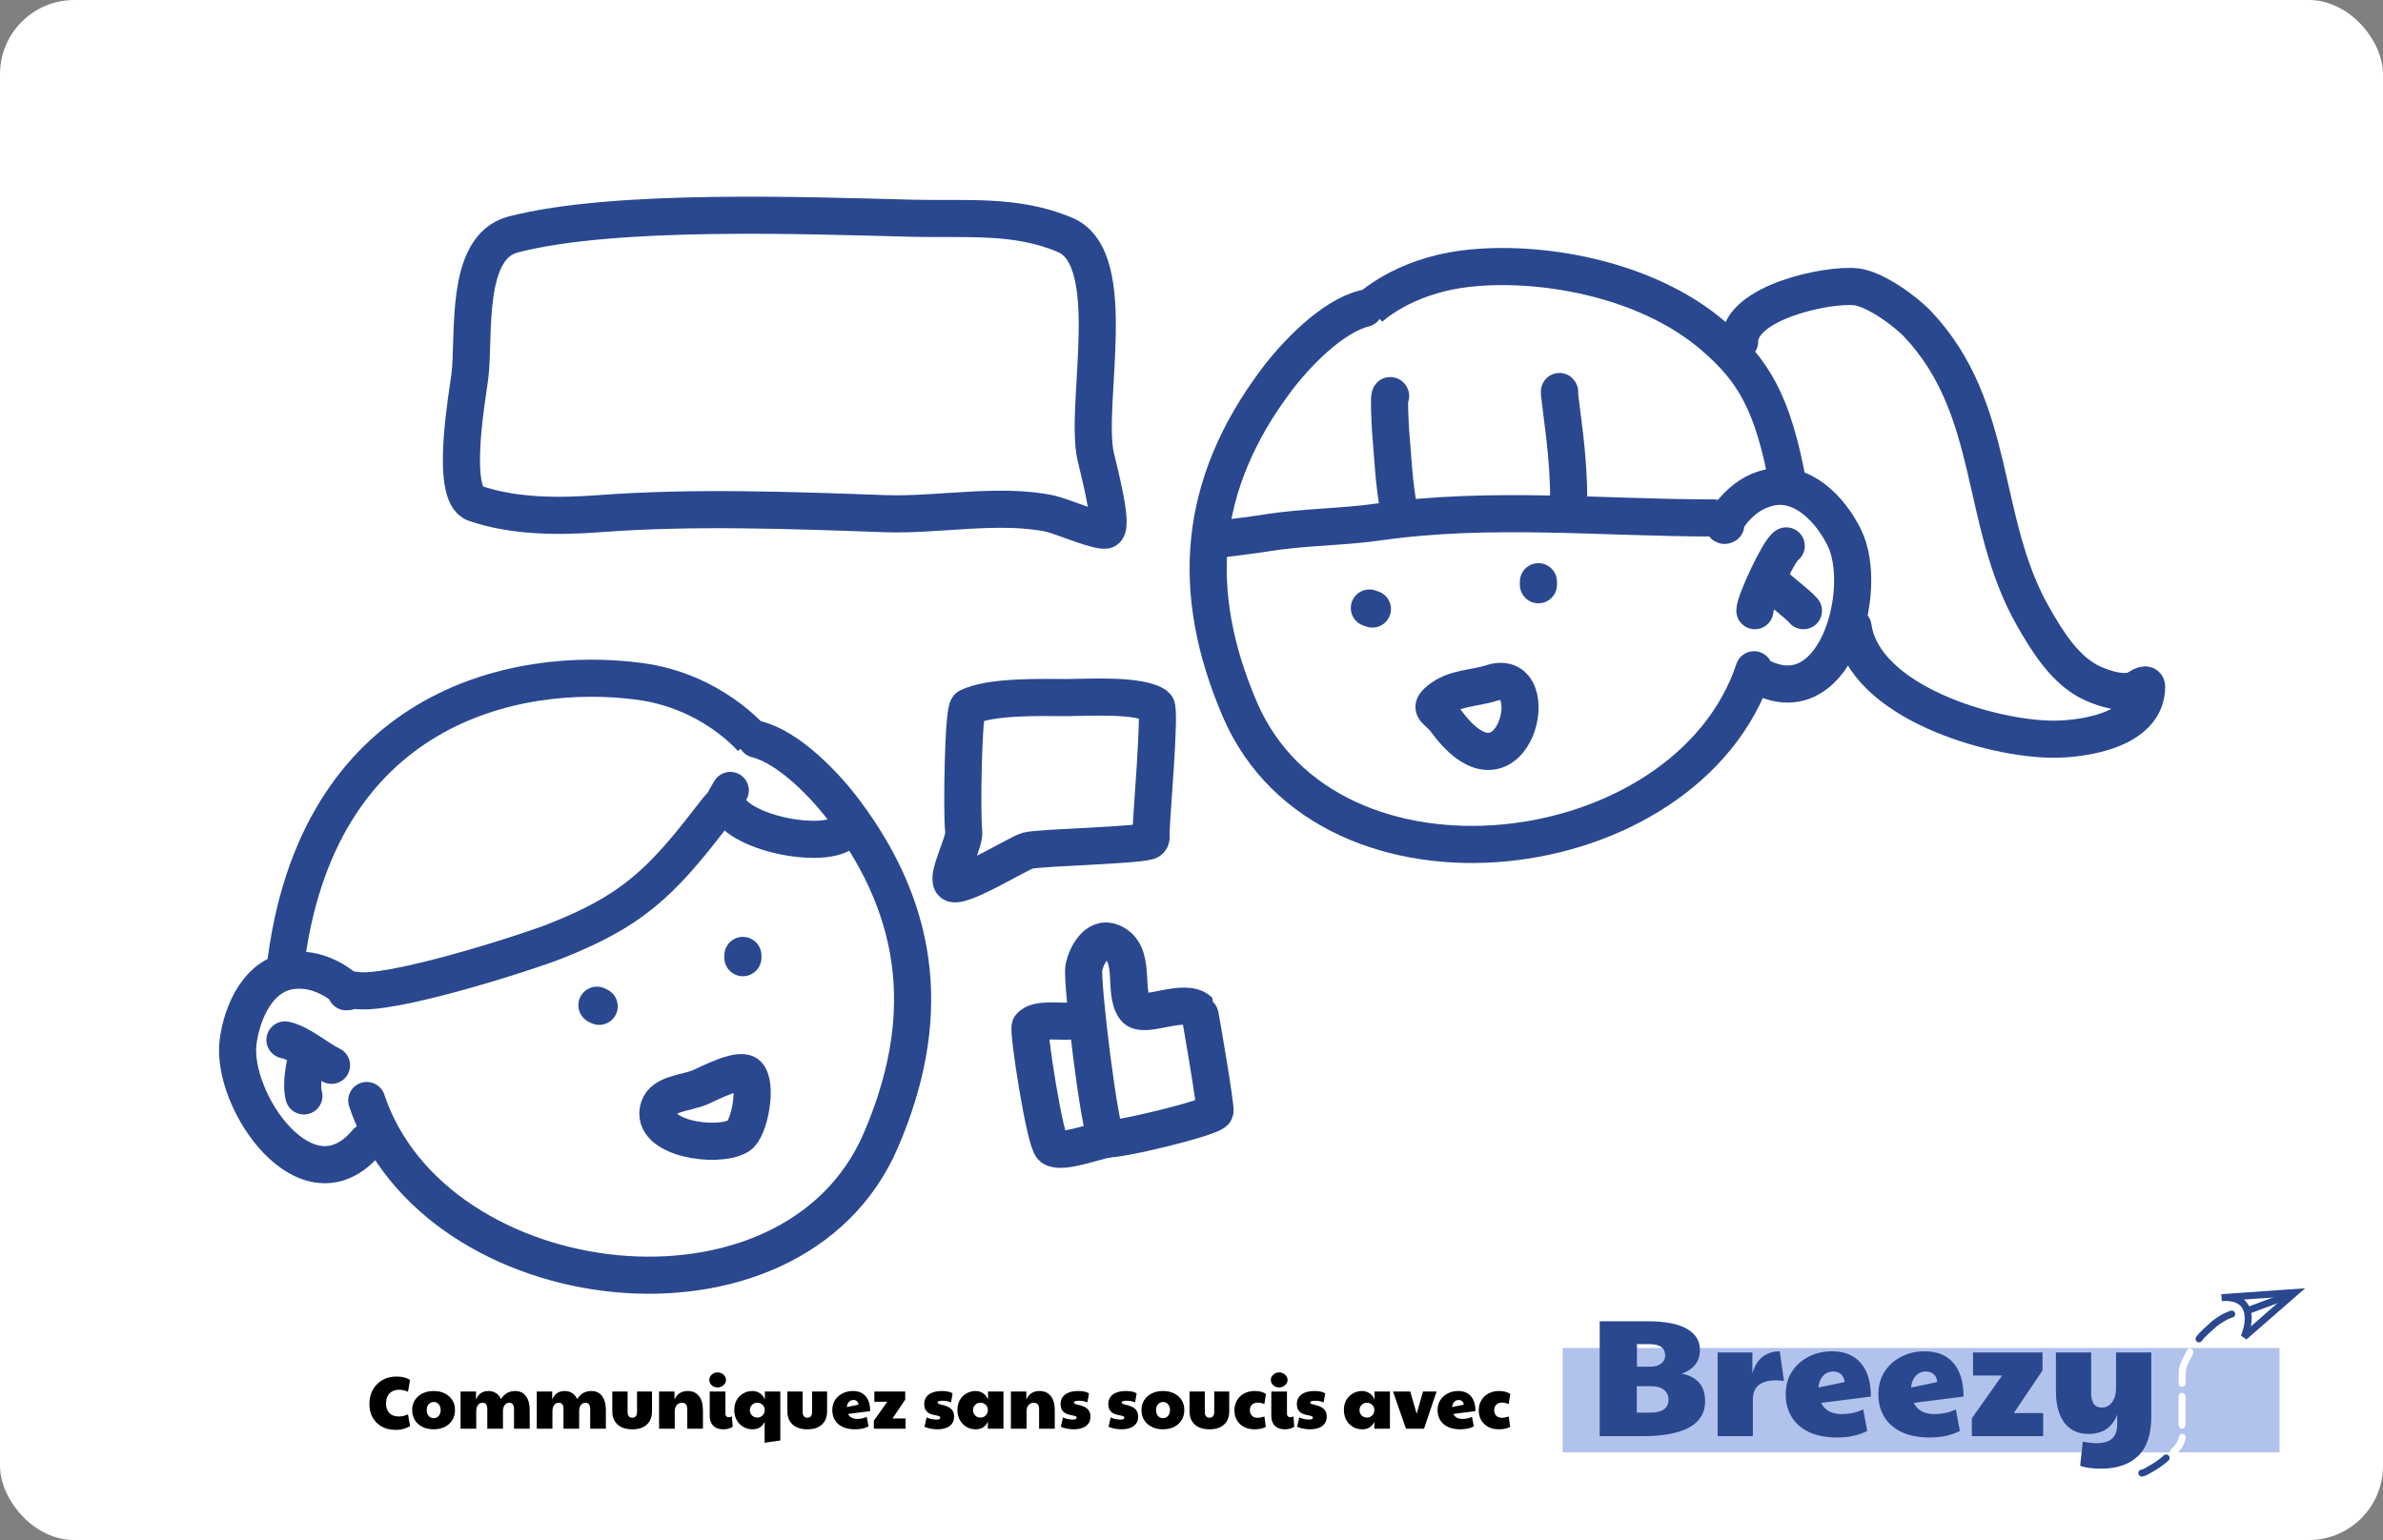 <svg width="642" height="415" viewBox="0 0 642 415" fill="none" xmlns="http://www.w3.org/2000/svg">
<rect x="0" y="0" width="642" height="415" fill="#808080" stroke="none"/>
<rect width="642" height="415" rx="20" fill="white"/>
<g clip-path="url(#clip0_17_36)">
<path d="M367.554 83.118C358.778 85.312 349.037 95.534 343.826 102.481C322.601 130.782 320.456 159.497 334.008 191.118C357.888 246.839 454.388 234.977 472.554 180.481" stroke="#2A488F" stroke-width="10" stroke-miterlimit="10" stroke-linecap="round" stroke-linejoin="round"/>
<path d="M203.803 199.195C212.578 201.389 222.319 211.611 227.53 218.559C248.755 246.86 250.9 275.575 237.348 307.195C213.468 362.916 116.968 351.055 98.803 296.559" stroke="#2A488F" stroke-width="10" stroke-miterlimit="10" stroke-linecap="round" stroke-linejoin="round"/>
<path d="M328.008 145.027C324.07 146.011 338.948 143.976 340.826 143.663C350.917 141.981 361.283 142.104 371.372 140.663C401.453 136.366 431.526 139.572 461.644 139.572" stroke="#2A488F" stroke-width="10" stroke-miterlimit="10" stroke-linecap="round" stroke-linejoin="round"/>
<path d="M464.917 141.481C463.17 142.355 466.794 137.733 467.099 137.391C469.742 134.417 472.716 132.297 476.644 131.391C485.656 129.311 493.132 137.365 496.826 144.754C503.932 158.966 494.229 194.414 472.826 181.572" stroke="#2A488F" stroke-width="10" stroke-miterlimit="10" stroke-linecap="round" stroke-linejoin="round"/>
<path d="M93.267 267.257C95.203 267.516 90.274 264.321 89.875 264.096C86.41 262.142 82.909 261.102 78.898 261.52C69.7 262.479 65.244 272.524 64.149 280.712C62.042 296.462 82.729 326.839 98.803 307.744" stroke="#2A488F" stroke-width="10" stroke-miterlimit="10" stroke-linecap="round" stroke-linejoin="round"/>
<path d="M368.917 163.845C369.19 163.936 369.463 164.027 369.735 164.118" stroke="#2A488F" stroke-width="10" stroke-miterlimit="10" stroke-linecap="round" stroke-linejoin="round"/>
<path d="M414.463 156.754C414.463 157.027 414.463 157.3 414.463 157.572" stroke="#2A488F" stroke-width="10" stroke-miterlimit="10" stroke-linecap="round" stroke-linejoin="round"/>
<path d="M387.735 188.663C391.796 185.28 396.949 185.608 401.917 184.027C417.07 179.206 407.775 218.996 389.644 194.391C387.162 191.021 384.701 191.192 387.735 188.663Z" stroke="#2A488F" stroke-width="10" stroke-miterlimit="10" stroke-linecap="round" stroke-linejoin="round"/>
<path d="M374.644 106.709C373.991 105.401 374.617 115.955 374.644 116.254C375.26 123.02 375.496 130.332 376.826 136.981" stroke="#2A488F" stroke-width="10" stroke-miterlimit="10" stroke-linecap="round" stroke-linejoin="round"/>
<path d="M420.19 105.618C419.845 104.582 420.712 110.407 421.554 117.618C422.251 123.593 422.644 129.604 422.644 135.618" stroke="#2A488F" stroke-width="10" stroke-miterlimit="10" stroke-linecap="round" stroke-linejoin="round"/>
<path d="M368.917 83.118C368.917 83.118 377.602 74.582 394.496 72.443C414.08 69.963 443.356 74.765 461.644 90.577C472.229 99.729 477.675 108.181 481.787 131.058" stroke="#2A488F" stroke-width="10" stroke-miterlimit="10" stroke-linejoin="round"/>
<path d="M468.681 92.013C468.681 81.441 492.446 76.442 500.044 77.286C505.091 77.847 513.275 83.759 516.681 87.377C538.282 110.328 533.068 140.464 547.772 166.195C551.59 172.878 556.524 180.934 563.863 184.195C566.974 185.578 571.895 187.201 575.317 185.832C575.544 185.741 578.317 183.682 578.317 185.013C578.317 196.774 561.317 199.195 553.226 199.195C536.567 199.195 502.121 189.185 499.226 168.923" stroke="#2A488F" stroke-width="10" stroke-miterlimit="10" stroke-linecap="round" stroke-linejoin="round"/>
<path d="M481.226 147.104C479.367 148.034 472.772 162.122 472.772 164.559" stroke="#2A488F" stroke-width="10" stroke-miterlimit="10" stroke-linecap="round" stroke-linejoin="round"/>
<path d="M478.499 158.013C478.063 158.013 484.229 162.653 485.863 164.559" stroke="#2A488F" stroke-width="10" stroke-miterlimit="10" stroke-linecap="round" stroke-linejoin="round"/>
<path d="M160.816 270.874C161.019 270.975 161.222 271.077 161.426 271.178" stroke="#2A488F" stroke-width="10" stroke-miterlimit="10" stroke-linecap="round" stroke-linejoin="round"/>
<path d="M200.138 257.461C200.138 257.665 200.138 257.868 200.138 258.071" stroke="#2A488F" stroke-width="10" stroke-miterlimit="10" stroke-linecap="round" stroke-linejoin="round"/>
<path d="M196.746 213.006C192.344 220.482 196.969 213.303 191.331 220.646C177.763 238.317 169.77 245.622 149.735 253.569C141.582 256.803 104.295 268.692 95.532 266.82" stroke="#2A488F" stroke-width="10" stroke-miterlimit="10" stroke-linecap="round" stroke-linejoin="round"/>
<path d="M76.769 280.229C81.003 281.133 85.311 285.112 89.315 287.072" stroke="#2A488F" stroke-width="10" stroke-miterlimit="10" stroke-linecap="round" stroke-linejoin="round"/>
<path d="M82.822 283.793C82.088 287.232 80.995 291.931 81.873 295.326" stroke="#2A488F" stroke-width="10" stroke-miterlimit="10" stroke-linecap="round" stroke-linejoin="round"/>
<path d="M202.643 199.195C202.643 199.195 191.919 186.24 172.335 183.617C138.731 179.115 84.836 190.563 76.769 261.428" stroke="#2A488F" stroke-width="10" stroke-miterlimit="10" stroke-linejoin="round"/>
<path d="M287.012 63.333C273.791 57.674 260.132 59.17 245.868 58.813C217.356 58.099 165.618 56.099 138.261 63.18C124.932 66.63 127.955 90.686 126.579 101.442C126.258 103.948 124.98 111.395 124.497 118.716C123.976 126.623 124.382 134.385 127.926 135.618C138.442 139.276 150.852 139.224 161.426 138.423C186.555 136.518 213.357 137.522 238.58 138.423C252.5 138.92 269.301 135.501 282.983 138.423C285.896 139.045 296.982 143.797 298.071 142.736C299.907 140.948 295.651 125.247 295.135 122.801C292.139 108.596 302.058 69.772 287.012 63.333Z" stroke="#2A488F" stroke-width="10" stroke-miterlimit="10" stroke-linecap="round" stroke-linejoin="round"/>
<path d="M292.009 260.686C291.284 264.051 296.257 305.361 298.173 306.798C299.418 307.731 326.901 301.182 327.334 299.448C327.62 298.307 323.245 272.599 323.067 272.421C319.241 268.595 308.054 274.769 305.76 271.71C302.403 267.235 306.418 256.853 299.596 253.929C295.333 252.102 292.658 257.674 292.009 260.686Z" stroke="#2A488F" stroke-width="10" stroke-miterlimit="10" stroke-linecap="round" stroke-linejoin="round"/>
<path d="M288.465 275.137C285.791 275.448 279.39 274.296 277.552 276.618C276.86 277.491 281.465 307.602 283.466 309.186C285.829 311.058 295.285 307.387 297.93 307.08" stroke="#2A488F" stroke-width="10" stroke-miterlimit="10" stroke-linecap="round" stroke-linejoin="round"/>
<path d="M177.49 298.513C178.747 294.576 184.918 294.597 188.676 292.972C190.663 292.113 198.963 287.724 201.222 289.418C204.212 291.66 202.018 304.376 198.922 306.145C193.034 309.509 174.859 306.754 177.49 298.513Z" stroke="#2A488F" stroke-width="10" stroke-miterlimit="10" stroke-linecap="round" stroke-linejoin="round"/>
<path d="M259.638 223.914C260.033 226.912 255.205 235.406 256.388 237.771C257.669 240.333 274.356 229.857 276.916 229.217C280.5 228.321 308.448 227.795 309.762 226.48C310.294 225.949 310.104 225.086 310.104 224.427C310.104 220.584 312.739 191.162 311.473 190.213C307.196 187.005 292.514 187.976 287.706 187.976C280.849 187.976 266.945 187.501 260.836 190.555C259.483 191.232 259.064 219.552 259.638 223.914Z" stroke="#2A488F" stroke-width="10" stroke-miterlimit="10" stroke-linecap="round" stroke-linejoin="round"/>
<path d="M196.746 218.253C202.56 226.059 227.558 229.459 228.685 222.094" stroke="#2A488F" stroke-width="10" stroke-miterlimit="10" stroke-linecap="round" stroke-linejoin="round"/>
</g>
<path d="M106.68 385.32C105.24 385.32 103.98 385.033 102.9 384.46C101.833 383.873 101 383.053 100.4 382C99.813 380.947 99.52 379.72 99.52 378.32C99.52 376.88 99.827 375.607 100.44 374.5C101.067 373.393 101.92 372.527 103 371.9C104.093 371.26 105.347 370.94 106.76 370.94C108.333 370.94 109.567 371.247 110.46 371.86L109.92 375.04C109.533 374.853 109.127 374.72 108.7 374.64C108.287 374.547 107.893 374.5 107.52 374.5C106.427 374.5 105.567 374.827 104.94 375.48C104.313 376.133 104 377.04 104 378.2C104 379.293 104.3 380.153 104.9 380.78C105.513 381.393 106.36 381.7 107.44 381.7C107.867 381.7 108.253 381.66 108.6 381.58C108.96 381.5 109.4 381.353 109.92 381.14L110.48 384.3C109.32 384.98 108.053 385.32 106.68 385.32ZM116.803 385.16C115.67 385.16 114.67 384.94 113.803 384.5C112.936 384.06 112.256 383.453 111.763 382.68C111.283 381.893 111.043 380.993 111.043 379.98C111.043 378.94 111.29 378.04 111.783 377.28C112.29 376.507 112.976 375.907 113.843 375.48C114.71 375.053 115.703 374.84 116.823 374.84C117.97 374.84 118.976 375.06 119.843 375.5C120.71 375.927 121.383 376.527 121.863 377.3C122.343 378.06 122.583 378.953 122.583 379.98C122.583 381.007 122.336 381.913 121.843 382.7C121.363 383.473 120.69 384.08 119.823 384.52C118.956 384.947 117.95 385.16 116.803 385.16ZM116.843 382.16C117.39 382.16 117.836 381.96 118.183 381.56C118.543 381.147 118.723 380.62 118.723 379.98C118.723 379.34 118.55 378.82 118.203 378.42C117.856 378.007 117.416 377.8 116.883 377.8C116.31 377.8 115.843 378.007 115.483 378.42C115.136 378.82 114.963 379.34 114.963 379.98C114.963 380.62 115.136 381.147 115.483 381.56C115.843 381.96 116.296 382.16 116.843 382.16ZM124.082 385V374.98H128.242V377.16C128.535 376.413 128.955 375.84 129.502 375.44C130.062 375.04 130.762 374.84 131.602 374.84C132.429 374.84 133.129 375.047 133.702 375.46C134.289 375.86 134.702 376.38 134.942 377.02C135.395 376.34 135.929 375.807 136.542 375.42C137.169 375.033 137.922 374.84 138.802 374.84C140.042 374.84 141.002 375.293 141.682 376.2C142.362 377.093 142.702 378.36 142.702 380V385H138.482V379.78C138.482 378.593 138.062 378 137.222 378C136.702 378 136.282 378.213 135.962 378.64C135.655 379.053 135.502 379.613 135.502 380.32V385H131.282V379.78C131.282 379.153 131.175 378.7 130.962 378.42C130.749 378.14 130.435 378 130.022 378C129.502 378 129.082 378.207 128.762 378.62C128.455 379.02 128.302 379.587 128.302 380.32V385H124.082ZM144.609 385V374.98H148.769V377.16C149.063 376.413 149.483 375.84 150.029 375.44C150.589 375.04 151.289 374.84 152.129 374.84C152.956 374.84 153.656 375.047 154.229 375.46C154.816 375.86 155.229 376.38 155.469 377.02C155.923 376.34 156.456 375.807 157.069 375.42C157.696 375.033 158.449 374.84 159.329 374.84C160.569 374.84 161.529 375.293 162.209 376.2C162.889 377.093 163.229 378.36 163.229 380V385H159.009V379.78C159.009 378.593 158.589 378 157.749 378C157.229 378 156.809 378.213 156.489 378.64C156.183 379.053 156.029 379.613 156.029 380.32V385H151.809V379.78C151.809 379.153 151.703 378.7 151.489 378.42C151.276 378.14 150.963 378 150.549 378C150.029 378 149.609 378.207 149.289 378.62C148.983 379.02 148.829 379.587 148.829 380.32V385H144.609ZM170.359 385.16C168.665 385.16 167.339 384.733 166.379 383.88C165.432 383.013 164.959 381.82 164.959 380.3V374.98H169.079V380.48C169.079 381.013 169.192 381.407 169.419 381.66C169.659 381.913 169.979 382.04 170.379 382.04C170.765 382.04 171.065 381.913 171.279 381.66C171.505 381.407 171.619 381.013 171.619 380.48V374.98H175.659V380.3C175.659 381.833 175.192 383.027 174.259 383.88C173.339 384.733 172.039 385.16 170.359 385.16ZM177.559 385V374.98H181.719V377.16C182.025 376.413 182.479 375.84 183.079 375.44C183.692 375.04 184.419 374.84 185.259 374.84C186.565 374.84 187.579 375.293 188.299 376.2C189.019 377.093 189.379 378.36 189.379 380V385H185.159V379.78C185.159 378.593 184.679 378 183.719 378C183.145 378 182.679 378.213 182.319 378.64C181.959 379.053 181.779 379.613 181.779 380.32V385H177.559ZM194.97 385.16C194.076 385.16 193.35 385 192.79 384.68C192.243 384.36 191.843 383.927 191.59 383.38C191.336 382.833 191.21 382.22 191.21 381.54V374.98H195.43V380.96C195.43 381.267 195.516 381.507 195.69 381.68C195.876 381.84 196.096 381.92 196.35 381.92C196.616 381.92 196.89 381.84 197.17 381.68L197.39 384.46C197.096 384.687 196.716 384.86 196.25 384.98C195.783 385.1 195.356 385.16 194.97 385.16ZM193.33 373.88C192.716 373.88 192.19 373.687 191.75 373.3C191.31 372.9 191.09 372.413 191.09 371.84C191.09 371.44 191.196 371.093 191.41 370.8C191.623 370.493 191.903 370.253 192.25 370.08C192.596 369.907 192.956 369.82 193.33 369.82C193.743 369.82 194.116 369.913 194.45 370.1C194.796 370.287 195.07 370.533 195.27 370.84C195.483 371.147 195.59 371.48 195.59 371.84C195.59 372.24 195.476 372.593 195.25 372.9C195.036 373.207 194.756 373.447 194.41 373.62C194.076 373.793 193.716 373.88 193.33 373.88ZM206 388.78V383.14C205.694 383.793 205.274 384.293 204.74 384.64C204.207 384.987 203.54 385.16 202.74 385.16C201.82 385.16 200.987 384.94 200.24 384.5C199.494 384.047 198.9 383.427 198.46 382.64C198.034 381.853 197.82 380.953 197.82 379.94C197.82 378.927 198.034 378.04 198.46 377.28C198.9 376.52 199.494 375.927 200.24 375.5C200.987 375.06 201.82 374.84 202.74 374.84C203.394 374.84 204.027 375.02 204.64 375.38C205.254 375.74 205.727 376.333 206.06 377.16V374.98H210.22V388.16L206 388.78ZM204.04 382C204.587 382 205.054 381.807 205.44 381.42C205.827 381.02 206.02 380.533 206.02 379.96C206.02 379.387 205.827 378.92 205.44 378.56C205.054 378.187 204.587 378 204.04 378C203.467 378 202.987 378.193 202.6 378.58C202.214 378.967 202.02 379.44 202.02 380C202.02 380.56 202.214 381.033 202.6 381.42C202.987 381.807 203.467 382 204.04 382ZM217.527 385.16C215.833 385.16 214.507 384.733 213.547 383.88C212.6 383.013 212.127 381.82 212.127 380.3V374.98H216.247V380.48C216.247 381.013 216.36 381.407 216.587 381.66C216.827 381.913 217.147 382.04 217.547 382.04C217.933 382.04 218.233 381.913 218.447 381.66C218.673 381.407 218.787 381.013 218.787 380.48V374.98H222.827V380.3C222.827 381.833 222.36 383.027 221.427 383.88C220.507 384.733 219.207 385.16 217.527 385.16ZM230.947 382.36C231.333 382.36 231.74 382.32 232.167 382.24C232.607 382.16 233.053 382.013 233.507 381.8L233.987 384.38C233.493 384.633 232.953 384.827 232.367 384.96C231.793 385.093 231.133 385.16 230.387 385.16C229.04 385.16 227.907 384.94 226.987 384.5C226.08 384.06 225.393 383.453 224.927 382.68C224.46 381.907 224.227 381.013 224.227 380C224.227 378.96 224.473 378.053 224.967 377.28C225.473 376.507 226.147 375.907 226.987 375.48C227.827 375.053 228.753 374.84 229.767 374.84C231.273 374.84 232.427 375.313 233.227 376.26C234.027 377.193 234.427 378.527 234.427 380.26L228.467 381.02C228.907 381.913 229.733 382.36 230.947 382.36ZM228.147 379.18L231.287 378.52C231.233 378.093 231.087 377.78 230.847 377.58C230.607 377.367 230.307 377.26 229.947 377.26C229.413 377.26 228.987 377.447 228.667 377.82C228.36 378.18 228.187 378.633 228.147 379.18ZM235.42 385V382.86L239.04 377.74H235.56V374.98H243.88V377.14L240.44 382.24H243.96V385H235.42ZM252.536 385.16C251.936 385.16 251.33 385.1 250.716 384.98C250.103 384.86 249.55 384.693 249.056 384.48L249.636 381.96C249.943 382.12 250.363 382.26 250.896 382.38C251.43 382.487 251.903 382.54 252.316 382.54C252.983 382.54 253.316 382.36 253.316 382C253.316 381.827 253.21 381.7 252.996 381.62C252.796 381.54 252.53 381.473 252.196 381.42C251.876 381.353 251.53 381.273 251.156 381.18C250.783 381.073 250.43 380.92 250.096 380.72C249.776 380.507 249.51 380.207 249.296 379.82C249.096 379.433 248.996 378.927 248.996 378.3C248.996 377.247 249.41 376.407 250.236 375.78C251.076 375.153 252.223 374.84 253.676 374.84C254.236 374.84 254.756 374.88 255.236 374.96C255.73 375.04 256.196 375.207 256.636 375.46L256.216 377.9C255.51 377.607 254.77 377.46 253.996 377.46C253.503 377.46 253.143 377.5 252.916 377.58C252.703 377.66 252.596 377.793 252.596 377.98C252.596 378.127 252.703 378.24 252.916 378.32C253.13 378.4 253.403 378.48 253.736 378.56C254.083 378.627 254.443 378.727 254.816 378.86C255.19 378.98 255.543 379.153 255.876 379.38C256.223 379.607 256.503 379.913 256.716 380.3C256.93 380.673 257.036 381.16 257.036 381.76C257.036 382.827 256.643 383.66 255.856 384.26C255.07 384.86 253.963 385.16 252.536 385.16ZM262.858 385.16C261.938 385.16 261.104 384.94 260.358 384.5C259.611 384.047 259.018 383.427 258.578 382.64C258.151 381.853 257.938 380.953 257.938 379.94C257.938 378.927 258.151 378.04 258.578 377.28C259.018 376.52 259.611 375.927 260.358 375.5C261.104 375.06 261.938 374.84 262.858 374.84C263.511 374.84 264.144 375.02 264.758 375.38C265.371 375.74 265.844 376.333 266.178 377.16V374.98H270.338V385H266.138V383.14C265.818 383.793 265.391 384.293 264.858 384.64C264.324 384.987 263.658 385.16 262.858 385.16ZM264.158 382C264.704 382 265.171 381.807 265.558 381.42C265.944 381.02 266.138 380.533 266.138 379.96C266.138 379.387 265.944 378.92 265.558 378.56C265.171 378.187 264.704 378 264.158 378C263.584 378 263.104 378.193 262.717 378.58C262.331 378.967 262.138 379.44 262.138 380C262.138 380.56 262.331 381.033 262.717 381.42C263.104 381.807 263.584 382 264.158 382ZM272.344 385V374.98H276.504V377.16C276.81 376.413 277.264 375.84 277.864 375.44C278.477 375.04 279.204 374.84 280.044 374.84C281.35 374.84 282.364 375.293 283.084 376.2C283.804 377.093 284.164 378.36 284.164 380V385H279.944V379.78C279.944 378.593 279.464 378 278.504 378C277.93 378 277.464 378.213 277.104 378.64C276.744 379.053 276.564 379.613 276.564 380.32V385H272.344ZM289.275 385.16C288.675 385.16 288.068 385.1 287.455 384.98C286.841 384.86 286.288 384.693 285.795 384.48L286.375 381.96C286.681 382.12 287.101 382.26 287.635 382.38C288.168 382.487 288.641 382.54 289.055 382.54C289.721 382.54 290.055 382.36 290.055 382C290.055 381.827 289.948 381.7 289.735 381.62C289.535 381.54 289.268 381.473 288.935 381.42C288.615 381.353 288.268 381.273 287.895 381.18C287.521 381.073 287.168 380.92 286.835 380.72C286.515 380.507 286.248 380.207 286.035 379.82C285.835 379.433 285.735 378.927 285.735 378.3C285.735 377.247 286.148 376.407 286.975 375.78C287.815 375.153 288.961 374.84 290.415 374.84C290.975 374.84 291.495 374.88 291.975 374.96C292.468 375.04 292.935 375.207 293.375 375.46L292.955 377.9C292.248 377.607 291.508 377.46 290.735 377.46C290.241 377.46 289.881 377.5 289.655 377.58C289.441 377.66 289.335 377.793 289.335 377.98C289.335 378.127 289.441 378.24 289.655 378.32C289.868 378.4 290.141 378.48 290.475 378.56C290.821 378.627 291.181 378.727 291.555 378.86C291.928 378.98 292.281 379.153 292.615 379.38C292.961 379.607 293.241 379.913 293.455 380.3C293.668 380.673 293.775 381.16 293.775 381.76C293.775 382.827 293.381 383.66 292.595 384.26C291.808 384.86 290.701 385.16 289.275 385.16ZM302.126 385.16C301.526 385.16 300.92 385.1 300.306 384.98C299.693 384.86 299.14 384.693 298.646 384.48L299.226 381.96C299.533 382.12 299.953 382.26 300.486 382.38C301.02 382.487 301.493 382.54 301.906 382.54C302.573 382.54 302.906 382.36 302.906 382C302.906 381.827 302.8 381.7 302.586 381.62C302.386 381.54 302.12 381.473 301.786 381.42C301.466 381.353 301.12 381.273 300.746 381.18C300.373 381.073 300.02 380.92 299.686 380.72C299.366 380.507 299.1 380.207 298.886 379.82C298.686 379.433 298.586 378.927 298.586 378.3C298.586 377.247 299 376.407 299.826 375.78C300.666 375.153 301.813 374.84 303.266 374.84C303.826 374.84 304.346 374.88 304.826 374.96C305.32 375.04 305.786 375.207 306.226 375.46L305.806 377.9C305.1 377.607 304.36 377.46 303.586 377.46C303.093 377.46 302.733 377.5 302.506 377.58C302.293 377.66 302.186 377.793 302.186 377.98C302.186 378.127 302.293 378.24 302.506 378.32C302.72 378.4 302.993 378.48 303.326 378.56C303.673 378.627 304.033 378.727 304.406 378.86C304.78 378.98 305.133 379.153 305.466 379.38C305.813 379.607 306.093 379.913 306.306 380.3C306.52 380.673 306.626 381.16 306.626 381.76C306.626 382.827 306.233 383.66 305.446 384.26C304.66 384.86 303.553 385.16 302.126 385.16ZM313.287 385.16C312.154 385.16 311.154 384.94 310.287 384.5C309.421 384.06 308.741 383.453 308.247 382.68C307.767 381.893 307.527 380.993 307.527 379.98C307.527 378.94 307.774 378.04 308.267 377.28C308.774 376.507 309.461 375.907 310.327 375.48C311.194 375.053 312.187 374.84 313.307 374.84C314.454 374.84 315.461 375.06 316.327 375.5C317.194 375.927 317.867 376.527 318.347 377.3C318.827 378.06 319.067 378.953 319.067 379.98C319.067 381.007 318.821 381.913 318.327 382.7C317.847 383.473 317.174 384.08 316.307 384.52C315.441 384.947 314.434 385.16 313.287 385.16ZM313.327 382.16C313.874 382.16 314.321 381.96 314.667 381.56C315.027 381.147 315.207 380.62 315.207 379.98C315.207 379.34 315.034 378.82 314.687 378.42C314.341 378.007 313.901 377.8 313.367 377.8C312.794 377.8 312.327 378.007 311.967 378.42C311.621 378.82 311.447 379.34 311.447 379.98C311.447 380.62 311.621 381.147 311.967 381.56C312.327 381.96 312.781 382.16 313.327 382.16ZM325.866 385.16C324.173 385.16 322.846 384.733 321.886 383.88C320.94 383.013 320.466 381.82 320.466 380.3V374.98H324.586V380.48C324.586 381.013 324.7 381.407 324.926 381.66C325.166 381.913 325.486 382.04 325.886 382.04C326.273 382.04 326.573 381.913 326.786 381.66C327.013 381.407 327.126 381.013 327.126 380.48V374.98H331.166V380.3C331.166 381.833 330.7 383.027 329.766 383.88C328.846 384.733 327.546 385.16 325.866 385.16ZM338.006 385.16C336.886 385.16 335.92 384.94 335.106 384.5C334.293 384.06 333.666 383.46 333.226 382.7C332.786 381.927 332.566 381.04 332.566 380.04C332.566 379.053 332.793 378.167 333.246 377.38C333.7 376.593 334.333 375.973 335.146 375.52C335.973 375.067 336.926 374.84 338.006 374.84C339.3 374.84 340.32 375.107 341.066 375.64L340.626 378.36C340.293 378.213 339.98 378.113 339.686 378.06C339.393 377.993 339.113 377.96 338.846 377.96C338.193 377.96 337.673 378.147 337.286 378.52C336.913 378.88 336.726 379.373 336.726 380C336.726 380.613 336.913 381.113 337.286 381.5C337.66 381.873 338.153 382.06 338.766 382.06C339.3 382.06 339.926 381.947 340.646 381.72L341.026 384.52C340.586 384.733 340.126 384.893 339.646 385C339.18 385.107 338.633 385.16 338.006 385.16ZM346.259 385.16C345.365 385.16 344.639 385 344.079 384.68C343.532 384.36 343.132 383.927 342.879 383.38C342.625 382.833 342.499 382.22 342.499 381.54V374.98H346.719V380.96C346.719 381.267 346.805 381.507 346.979 381.68C347.165 381.84 347.385 381.92 347.639 381.92C347.905 381.92 348.179 381.84 348.459 381.68L348.679 384.46C348.385 384.687 348.005 384.86 347.539 384.98C347.072 385.1 346.645 385.16 346.259 385.16ZM344.619 373.88C344.005 373.88 343.479 373.687 343.039 373.3C342.599 372.9 342.379 372.413 342.379 371.84C342.379 371.44 342.485 371.093 342.699 370.8C342.912 370.493 343.192 370.253 343.539 370.08C343.885 369.907 344.245 369.82 344.619 369.82C345.032 369.82 345.405 369.913 345.739 370.1C346.085 370.287 346.359 370.533 346.559 370.84C346.772 371.147 346.879 371.48 346.879 371.84C346.879 372.24 346.765 372.593 346.539 372.9C346.325 373.207 346.045 373.447 345.699 373.62C345.365 373.793 345.005 373.88 344.619 373.88ZM352.927 385.16C352.327 385.16 351.72 385.1 351.107 384.98C350.494 384.86 349.94 384.693 349.447 384.48L350.027 381.96C350.334 382.12 350.754 382.26 351.287 382.38C351.82 382.487 352.294 382.54 352.707 382.54C353.374 382.54 353.707 382.36 353.707 382C353.707 381.827 353.6 381.7 353.387 381.62C353.187 381.54 352.92 381.473 352.587 381.42C352.267 381.353 351.92 381.273 351.547 381.18C351.174 381.073 350.82 380.92 350.487 380.72C350.167 380.507 349.9 380.207 349.687 379.82C349.487 379.433 349.387 378.927 349.387 378.3C349.387 377.247 349.8 376.407 350.627 375.78C351.467 375.153 352.614 374.84 354.067 374.84C354.627 374.84 355.147 374.88 355.627 374.96C356.12 375.04 356.587 375.207 357.027 375.46L356.607 377.9C355.9 377.607 355.16 377.46 354.387 377.46C353.894 377.46 353.534 377.5 353.307 377.58C353.094 377.66 352.987 377.793 352.987 377.98C352.987 378.127 353.094 378.24 353.307 378.32C353.52 378.4 353.794 378.48 354.127 378.56C354.474 378.627 354.834 378.727 355.207 378.86C355.58 378.98 355.934 379.153 356.267 379.38C356.614 379.607 356.894 379.913 357.107 380.3C357.32 380.673 357.427 381.16 357.427 381.76C357.427 382.827 357.034 383.66 356.247 384.26C355.46 384.86 354.354 385.16 352.927 385.16ZM366.979 385.16C366.059 385.16 365.225 384.94 364.479 384.5C363.732 384.047 363.139 383.427 362.699 382.64C362.272 381.853 362.059 380.953 362.059 379.94C362.059 378.927 362.272 378.04 362.699 377.28C363.139 376.52 363.732 375.927 364.479 375.5C365.225 375.06 366.059 374.84 366.979 374.84C367.632 374.84 368.265 375.02 368.879 375.38C369.492 375.74 369.965 376.333 370.299 377.16V374.98H374.459V385H370.259V383.14C369.939 383.793 369.512 384.293 368.979 384.64C368.445 384.987 367.779 385.16 366.979 385.16ZM368.279 382C368.825 382 369.292 381.807 369.679 381.42C370.065 381.02 370.259 380.533 370.259 379.96C370.259 379.387 370.065 378.92 369.679 378.56C369.292 378.187 368.825 378 368.279 378C367.705 378 367.225 378.193 366.839 378.58C366.452 378.967 366.259 379.44 366.259 380C366.259 380.56 366.452 381.033 366.839 381.42C367.225 381.807 367.705 382 368.279 382ZM378.785 385L375.285 374.98H379.925L381.665 380.98L383.365 374.98H387.025L383.645 385H378.785ZM394.013 382.36C394.4 382.36 394.806 382.32 395.233 382.24C395.673 382.16 396.12 382.013 396.573 381.8L397.053 384.38C396.56 384.633 396.02 384.827 395.433 384.96C394.86 385.093 394.2 385.16 393.453 385.16C392.106 385.16 390.973 384.94 390.053 384.5C389.146 384.06 388.46 383.453 387.993 382.68C387.526 381.907 387.293 381.013 387.293 380C387.293 378.96 387.54 378.053 388.033 377.28C388.54 376.507 389.213 375.907 390.053 375.48C390.893 375.053 391.82 374.84 392.833 374.84C394.34 374.84 395.493 375.313 396.293 376.26C397.093 377.193 397.493 378.527 397.493 380.26L391.533 381.02C391.973 381.913 392.8 382.36 394.013 382.36ZM391.213 379.18L394.353 378.52C394.3 378.093 394.153 377.78 393.913 377.58C393.673 377.367 393.373 377.26 393.013 377.26C392.48 377.26 392.053 377.447 391.733 377.82C391.426 378.18 391.253 378.633 391.213 379.18ZM403.827 385.16C402.707 385.16 401.74 384.94 400.927 384.5C400.113 384.06 399.487 383.46 399.047 382.7C398.607 381.927 398.387 381.04 398.387 380.04C398.387 379.053 398.613 378.167 399.067 377.38C399.52 376.593 400.153 375.973 400.967 375.52C401.793 375.067 402.747 374.84 403.827 374.84C405.12 374.84 406.14 375.107 406.887 375.64L406.447 378.36C406.113 378.213 405.8 378.113 405.507 378.06C405.213 377.993 404.933 377.96 404.667 377.96C404.013 377.96 403.493 378.147 403.107 378.52C402.733 378.88 402.547 379.373 402.547 380C402.547 380.613 402.733 381.113 403.107 381.5C403.48 381.873 403.973 382.06 404.587 382.06C405.12 382.06 405.747 381.947 406.467 381.72L406.847 384.52C406.407 384.733 405.947 384.893 405.467 385C405 385.107 404.453 385.16 403.827 385.16Z" fill="black"/>
<rect x="421" y="363.25" width="193.125" height="28.125" fill="#B1C3EC"/>
<path d="M583.575 392.872C583.239 393.258 582.17 394.035 581.416 394.595C580.825 395.033 580.129 395.396 579.496 395.785C578.864 396.175 578.185 396.562 577.601 396.807C577.455 396.855 577.31 396.903 577.016 396.953" stroke="#2A488F" stroke-width="1.875" stroke-linecap="round"/>
<path d="M442.675 387H430.975V356.04H443.62C448.57 356.04 452.2 356.73 454.51 358.11C456.82 359.46 457.975 361.335 457.975 363.735C457.975 366.855 456.34 369 453.07 370.17C457.27 370.98 459.37 373.455 459.37 377.595C459.37 380.775 457.915 383.145 455.005 384.705C452.125 386.235 448.015 387 442.675 387ZM441.01 368.28H444.565C445.765 368.28 446.74 368.01 447.49 367.47C448.24 366.93 448.615 366.21 448.615 365.31C448.615 363.24 447.205 362.205 444.385 362.205H441.01V368.28ZM444.835 380.655C446.335 380.655 447.49 380.355 448.3 379.755C449.11 379.155 449.515 378.315 449.515 377.235C449.515 376.065 449.11 375.165 448.3 374.535C447.49 373.875 446.335 373.545 444.835 373.545H440.965V380.655H444.835ZM462.742 387V364.455H472.102V370.08C472.702 368.04 473.632 366.54 474.892 365.58C476.182 364.62 477.712 364.14 479.482 364.14L480.607 372.105C479.887 372.015 479.182 371.97 478.492 371.97C474.322 371.97 472.237 373.68 472.237 377.1V387H462.742ZM496.205 381.06C497.075 381.06 497.99 380.97 498.95 380.79C499.94 380.61 500.945 380.28 501.965 379.8L503.045 385.605C501.935 386.175 500.72 386.61 499.4 386.91C498.11 387.21 496.625 387.36 494.945 387.36C491.915 387.36 489.365 386.865 487.295 385.875C485.255 384.885 483.71 383.52 482.66 381.78C481.61 380.04 481.085 378.03 481.085 375.75C481.085 373.41 481.64 371.37 482.75 369.63C483.89 367.89 485.405 366.54 487.295 365.58C489.185 364.62 491.27 364.14 493.55 364.14C496.94 364.14 499.535 365.205 501.335 367.335C503.135 369.435 504.035 372.435 504.035 376.335L490.625 378.045C491.615 380.055 493.475 381.06 496.205 381.06ZM489.905 373.905L496.97 372.42C496.85 371.46 496.52 370.755 495.98 370.305C495.44 369.825 494.765 369.585 493.955 369.585C492.755 369.585 491.795 370.005 491.075 370.845C490.385 371.655 489.995 372.675 489.905 373.905ZM521.166 381.06C522.036 381.06 522.951 380.97 523.911 380.79C524.901 380.61 525.906 380.28 526.926 379.8L528.006 385.605C526.896 386.175 525.681 386.61 524.361 386.91C523.071 387.21 521.586 387.36 519.906 387.36C516.876 387.36 514.326 386.865 512.256 385.875C510.216 384.885 508.671 383.52 507.621 381.78C506.571 380.04 506.046 378.03 506.046 375.75C506.046 373.41 506.601 371.37 507.711 369.63C508.851 367.89 510.366 366.54 512.256 365.58C514.146 364.62 516.231 364.14 518.511 364.14C521.901 364.14 524.496 365.205 526.296 367.335C528.096 369.435 528.996 372.435 528.996 376.335L515.586 378.045C516.576 380.055 518.436 381.06 521.166 381.06ZM514.866 373.905L521.931 372.42C521.811 371.46 521.481 370.755 520.941 370.305C520.401 369.825 519.726 369.585 518.916 369.585C517.716 369.585 516.756 370.005 516.036 370.845C515.346 371.655 514.956 372.675 514.866 373.905ZM531.232 387V382.185L539.377 370.665H531.547V364.455H550.267V369.315L542.527 380.79H550.447V387H531.232ZM565.939 395.775C564.799 395.775 563.734 395.7 562.744 395.55C561.754 395.4 560.974 395.22 560.404 395.01L561.124 388.485C561.664 388.605 562.249 388.695 562.879 388.755C563.509 388.845 564.124 388.89 564.724 388.89C566.734 388.89 568.174 388.47 569.044 387.63C569.944 386.79 570.394 385.5 570.394 383.76V381.195C569.674 383.025 568.654 384.36 567.334 385.2C566.014 386.01 564.454 386.415 562.654 386.415C559.864 386.415 557.704 385.41 556.174 383.4C554.644 381.36 553.879 378.495 553.879 374.805V364.455H563.374V375.3C563.374 377.97 564.319 379.305 566.209 379.305C567.379 379.305 568.309 378.825 568.999 377.865C569.719 376.905 570.079 375.645 570.079 374.085V364.455H579.574V381.735C579.574 386.535 578.389 390.075 576.019 392.355C573.649 394.635 570.289 395.775 565.939 395.775Z" fill="#2A488F"/>
<path d="M587.862 376.288V384.038" stroke="white" stroke-width="1.875" stroke-linecap="round"/>
<path d="M587.862 372.766C587.862 372.534 587.862 371.251 587.92 369.316C588.095 368.194 588.563 367.137 589.208 365.906C589.504 365.373 589.736 365.024 589.976 364.312" stroke="white" stroke-width="1.875" stroke-linecap="round"/>
<path d="M592.441 360.79C593.259 359.621 594.9 358.212 596.603 356.687C597.366 356.098 598.074 355.626 598.951 355.1C599.479 354.806 600.176 354.457 601.247 354.098" stroke="#2A488F" stroke-width="1.875" stroke-linecap="round"/>
<path d="M587.948 387.333C587.9 387.671 587.706 388.35 587.391 388.934C587.123 389.518 586.735 390.099 586.225 390.562C586.103 390.684 586.007 390.828 585.616 391.122" stroke="white" stroke-width="1.875" stroke-linecap="round"/>
<path d="M604.58 360.26C606.208 356.477 607.273 349.065 598.512 349.68L618.296 348.291L607.256 357.925L604.58 360.26Z" stroke="#2A488F" stroke-width="1.875"/>
<path d="M605.473 353.202L617.754 348.616" stroke="#2A488F" stroke-width="1.875"/>
<defs>
<clipPath id="clip0_17_36">
<rect width="524.317" height="295.635" fill="white" transform="translate(59 53)"/>
</clipPath>
</defs>
</svg>
